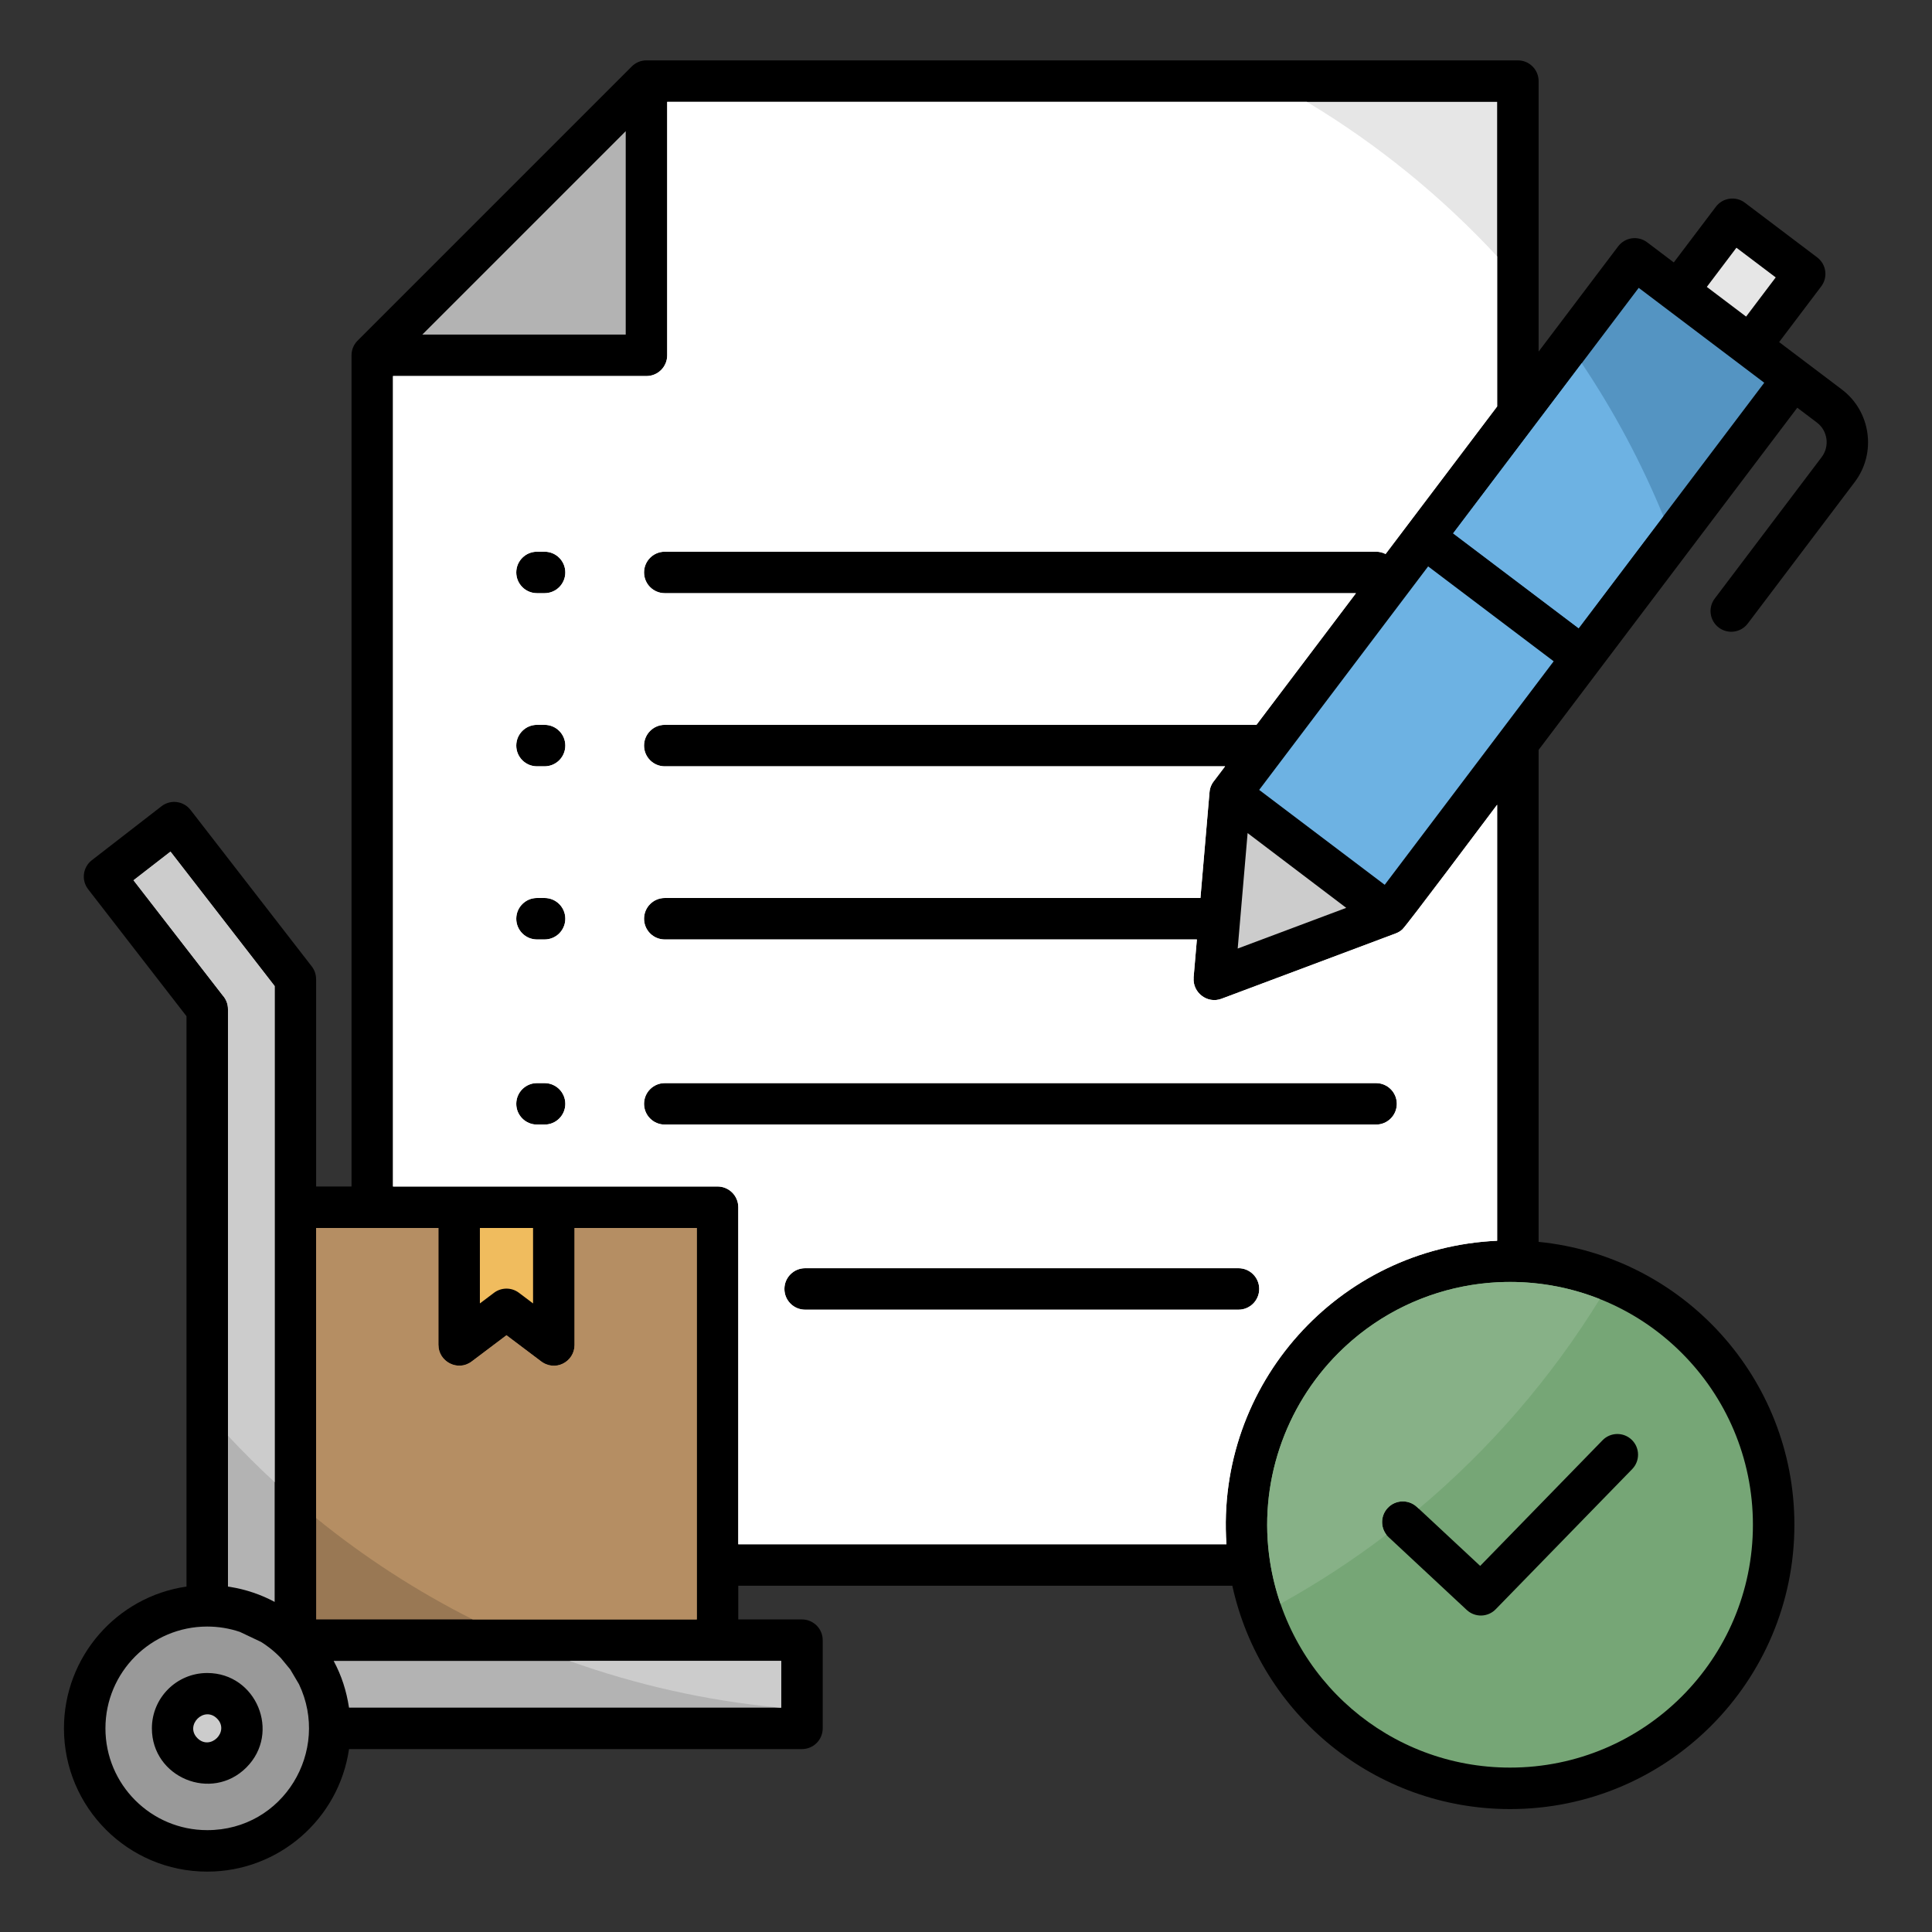 <svg id="Layer_1" viewBox="0 0 512 512" xmlns="http://www.w3.org/2000/svg" data-name="Layer 1"><rect x="0" y="0" width="512" height="512" fill="#333333" stroke="none"/><g fill-rule="evenodd"><path d="m326.579 420.232h-130.926v8.936h16.877c3.035 0 5.496 2.461 5.496 5.496v23.366c0 3.035-2.461 5.496-5.496 5.496h-120.038c-2.681 18.486-18.594 32.473-37.574 32.473-20.968 0-37.969-17.001-37.969-37.969 0-18.979 13.987-34.892 32.473-37.574v-151.15l-26.071-33.655c-1.85-2.395-1.407-5.836.988-7.686l18.472-14.309c2.395-1.85 5.836-1.407 7.686.988l32.124 41.47c.771.998 1.143 2.178 1.142 3.349h.017v54.969h9.377v-220.271c.001-1.406.538-2.813 1.61-3.886l72.616-72.615c.998-1.023 2.392-1.659 3.935-1.659h230.936c3.035 0 5.496 2.461 5.496 5.496v71.675l21.078-27.883c1.826-2.419 5.267-2.899 7.686-1.073l7.055 5.333 11.153-14.753c1.826-2.419 5.267-2.899 7.686-1.073l19.163 14.487c2.419 1.826 2.899 5.267 1.073 7.686l-11.157 14.759 16.631 12.572c7.681 5.806 9.218 16.83 3.411 24.511l-28.351 37.503c-1.826 2.419-5.267 2.899-7.686 1.073s-2.899-5.267-1.073-7.686l28.351-37.503c2.16-2.858 1.595-6.978-1.265-9.139l-5.207-3.936-68.549 90.677v130.382c38.237 3.81 67.785 36.088 67.785 74.971 0 41.611-33.735 75.346-75.346 75.346-35.74 0-66.147-25.026-73.61-59.193z"/><path d="m176.175 157.2c-3.035 0-5.496-2.461-5.496-5.496s2.461-5.496 5.496-5.496h188.497c.909 0 1.766.221 2.522.612l29.564-39.107v-80.72h-219.942v67.169c0 3.035-2.461 5.496-5.496 5.496h-67.169v214.774h86.007c3.035 0 5.496 2.461 5.496 5.496v89.311h129.365c-2.865-42.377 29.671-78.542 71.739-80.428v-115.544c-2.816 3.725-24.003 32.06-25.148 33.062-.513.455-1.097.801-1.719 1.031l.002.004-46.192 17.318c-3.782 1.413-7.692-1.678-7.369-5.581h-.017s.87-10.132.87-10.132h-141.009c-3.035 0-5.496-2.461-5.496-5.496s2.461-5.496 5.496-5.496h141.953l2.405-28.028c.096-1.169.552-2.222 1.249-3.06l2.876-3.805h-148.484c-3.035 0-5.496-2.461-5.496-5.496s2.461-5.496 5.496-5.496h156.794l26.377-34.893h-183.171zm-31.856 129.833c3.035 0 5.496 2.461 5.496 5.496s-2.461 5.496-5.496 5.496h-2.009c-3.035 0-5.496-2.461-5.496-5.496s2.461-5.496 5.496-5.496zm0-140.825c3.035 0 5.496 2.461 5.496 5.496s-2.461 5.496-5.496 5.496h-2.009c-3.035 0-5.496-2.461-5.496-5.496s2.461-5.496 5.496-5.496zm0 45.885c3.035 0 5.496 2.461 5.496 5.496s-2.461 5.496-5.496 5.496h-2.009c-3.035 0-5.496-2.461-5.496-5.496s2.461-5.496 5.496-5.496zm0 45.885c3.035 0 5.496 2.461 5.496 5.496s-2.461 5.496-5.496 5.496h-2.009c-3.035 0-5.496-2.461-5.496-5.496s2.461-5.496 5.496-5.496zm69.054 109.103c-3.035 0-5.496-2.461-5.496-5.496s2.461-5.496 5.496-5.496h114.836c3.035 0 5.496 2.461 5.496 5.496s-2.461 5.496-5.496 5.496zm-37.198-49.055c-3.035 0-5.496-2.461-5.496-5.496s2.461-5.496 5.496-5.496h188.497c3.035 0 5.496 2.461 5.496 5.496s-2.461 5.496-5.496 5.496z" fill="#e6e6e6"/><path d="m176.175 157.2c-3.035 0-5.496-2.461-5.496-5.496s2.461-5.496 5.496-5.496h188.497c.909 0 1.766.221 2.522.612l29.564-39.107v-39.775c-14.75-15.906-31.723-29.719-50.427-40.944h-169.515v67.169c0 3.035-2.461 5.496-5.496 5.496h-67.169v214.774h86.007c3.035 0 5.496 2.461 5.496 5.496v89.311h129.365c-2.865-42.377 29.671-78.542 71.739-80.428v-115.544c-2.816 3.725-24.003 32.06-25.148 33.062-.513.455-1.097.801-1.719 1.031l.002.004-46.192 17.318c-3.782 1.413-7.692-1.678-7.369-5.581h-.017s.87-10.132.87-10.132h-141.009c-3.035 0-5.496-2.461-5.496-5.496s2.461-5.496 5.496-5.496h141.953l2.405-28.028c.096-1.169.552-2.222 1.249-3.06l2.876-3.805h-148.484c-3.035 0-5.496-2.461-5.496-5.496s2.461-5.496 5.496-5.496h156.794l26.377-34.893zm-31.856 129.833c3.035 0 5.496 2.461 5.496 5.496s-2.461 5.496-5.496 5.496h-2.009c-3.035 0-5.496-2.461-5.496-5.496s2.461-5.496 5.496-5.496zm0-140.825c3.035 0 5.496 2.461 5.496 5.496s-2.461 5.496-5.496 5.496h-2.009c-3.035 0-5.496-2.461-5.496-5.496s2.461-5.496 5.496-5.496zm0 45.885c3.035 0 5.496 2.461 5.496 5.496s-2.461 5.496-5.496 5.496h-2.009c-3.035 0-5.496-2.461-5.496-5.496s2.461-5.496 5.496-5.496zm0 45.885c3.035 0 5.496 2.461 5.496 5.496s-2.461 5.496-5.496 5.496h-2.009c-3.035 0-5.496-2.461-5.496-5.496s2.461-5.496 5.496-5.496zm69.054 109.103c-3.035 0-5.496-2.461-5.496-5.496s2.461-5.496 5.496-5.496h114.836c3.035 0 5.496 2.461 5.496 5.496s-2.461 5.496-5.496 5.496zm-37.198-49.055c-3.035 0-5.496-2.461-5.496-5.496s2.461-5.496 5.496-5.496h188.497c3.035 0 5.496 2.461 5.496 5.496s-2.461 5.496-5.496 5.496z" fill="#fff"/><path d="m340.26 200.648-6.566 8.685 33.268 25.149 44.778-59.234-33.267-25.148z" fill="#6db2e3"/><path d="m328.658 243.755-.654 7.619 28.76-10.782-26.133-19.817z" fill="#ccc"/><path d="m111.92 88.665h53.903v-53.902z" fill="#b3b3b3"/><path d="m184.66 414.756v-89.332h-32.402v31.013c0 4.43-5.147 7.309-9.042 4.199l-8.997-6.781-9.236 6.962c-3.655 2.757-8.798.019-8.794-4.38h-.009v-31.013h-32.402v103.744h100.88v-14.412z" fill="#997854"/><path d="m184.66 414.756v-89.332h-32.402v31.013c0 4.43-5.147 7.309-9.042 4.199l-8.997-6.781-9.236 6.962c-3.655 2.757-8.798.019-8.794-4.38h-.009v-31.013h-32.402v76.883c12.772 10.37 26.679 19.394 41.506 26.861h59.374v-14.412z" fill="#b58e63"/><path d="m406.822 112.598c-.116.172-.241.338-.374.495l-21.357 28.251 33.267 25.149 49.185-65.063-33.267-25.149-27.454 36.316z" fill="#5494c2"/><path d="m406.822 112.598c-.116.172-.241.338-.374.495l-21.357 28.251 33.267 25.149 22.454-29.703c-5.872-14.29-13.137-27.86-21.638-40.533l-12.352 16.34z" fill="#6db2e3"/><path d="m61.034 420.552c4.115.667 8.082 2.007 11.754 3.97v-163.207l-27.604-35.634-9.808 7.598 23.612 30.481c.887.976 1.427 2.272 1.427 3.694v153.003z" fill="#b3b3b3"/><path d="m72.788 392.792v-131.477l-27.604-35.634-9.808 7.598 23.612 30.481c.887.976 1.427 2.272 1.427 3.694v113.026c3.969 4.258 8.095 8.366 12.373 12.312z" fill="#ccc"/><path d="m88.428 440.164c2.115 3.958 3.38 7.928 4.064 12.37h114.542v-12.373h-118.607l.002.003z" fill="#b3b3b3"/><path d="m206.493 452.534h.54v-12.373h-56.132c17.633 6.321 36.262 10.545 55.591 12.373z" fill="#ccc"/><path d="m54.918 431.053c-14.901 0-26.977 12.077-26.977 26.977s12.076 26.977 26.977 26.977c20.253 0 32.717-21.069 24.317-38.673l-2.317-3.921-2.472-2.996-.452-.463-.23-.227-.233-.225-.236-.222-.238-.219-.484-.43-.246-.211-.5-.412-.51-.4-1.048-.765-.268-.183-.27-.18-.547-.351-5.613-2.658c-2.791-.944-5.706-1.417-8.653-1.417zm0 12.31c13.019 0 19.591 15.817 10.371 25.038-9.22 9.22-25.038 2.649-25.038-10.371 0-8.099 6.568-14.667 14.667-14.667z" fill="#999"/><path d="m57.517 455.431c-3.423-3.423-8.621 1.775-5.198 5.198s8.621-1.776 5.198-5.198z" fill="#ccc"/><path d="m127.175 325.424v19.998l3.658-2.757c1.911-1.501 4.663-1.594 6.694-.061l3.739 2.819v-19.998h-14.091z" fill="#f0bc5e"/><path d="m445.694 358.573c-25.131-25.131-65.88-25.131-91.011 0-14.115 14.115-21.341 34.626-18.107 55.306 4.887 31.243 31.614 54.553 63.612 54.553 35.543 0 64.353-28.81 64.353-64.353 0-17.771-7.203-33.86-18.848-45.505zm-77.671 48.814c-2.217-2.063-2.342-5.533-.279-7.75s5.533-2.342 7.75-.279l16.768 15.625 32.428-33.298c2.11-2.17 5.581-2.218 7.75-.108 2.17 2.11 2.218 5.581.108 7.75l-36.088 37.058c-2.063 2.217-5.533 2.342-7.75.279l-20.687-19.278z" fill="#76a676"/><path d="m423.969 344.266c-23.15-9.19-50.555-4.424-69.285 14.307-14.115 14.115-21.341 34.626-18.107 55.306.601 3.843 1.534 7.565 2.765 11.139 9.815-5.43 19.19-11.558 28.059-18.315-1.597-2.085-1.506-5.078.343-7.065 2.063-2.217 5.533-2.342 7.75-.279l.5.466c18.8-15.799 35.031-34.556 47.974-55.558z" fill="#87b187"/></g><path d="m454.946 68.388h13.011v13.047h-13.011z" fill="#e6e6e6" transform="matrix(.603 -.798 .798 .603 123.418 397.841)"/></svg>